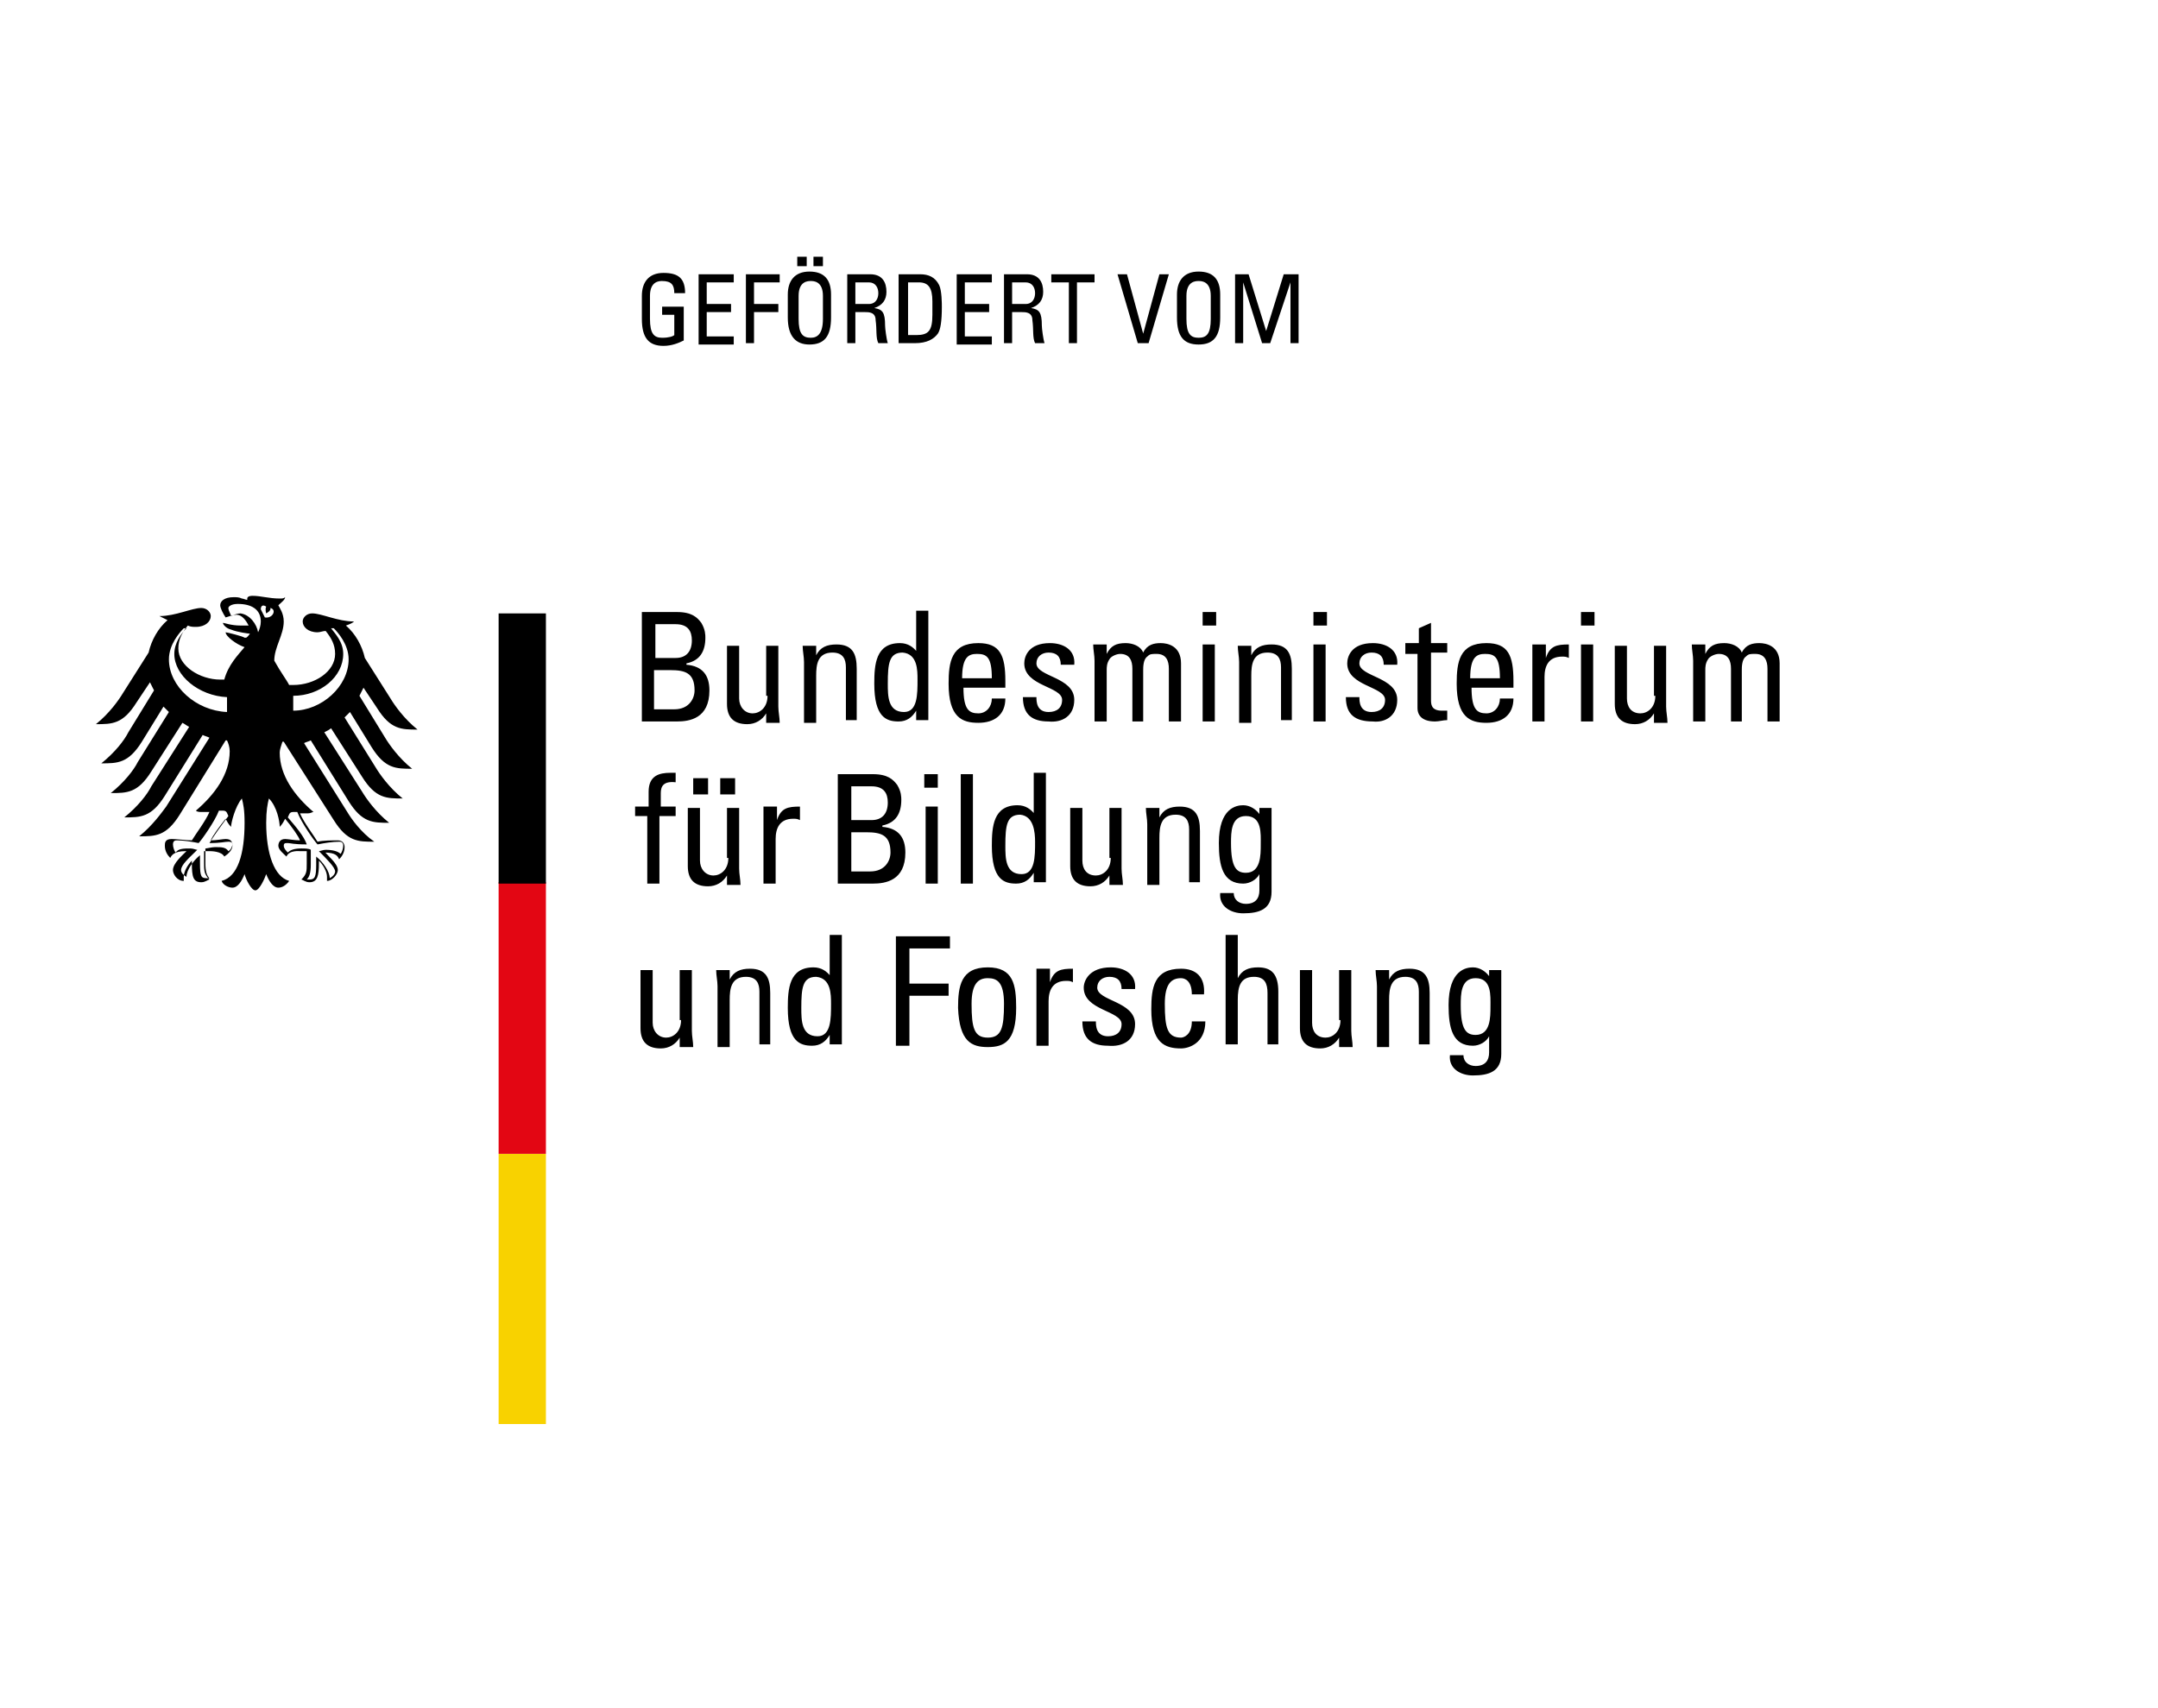 <svg id="Ebene_1" xmlns="http://www.w3.org/2000/svg" viewBox="0 0 159.7 126.4"><style>.st0{fill:#f8d200}.st1{fill:#e30613}.st2{fill:none}</style><path d="M50.4 75.5c0 .9-.6 1.3-1.1 1.3-.6 0-1-.5-1-1.1v-3.9h-.9v4.3c0 1 .5 1.5 1.5 1.5.6 0 1.1-.3 1.4-.8v.7h1c0-.4-.1-.8-.1-1.2v-4.5h-.9v3.7h.1zM57 77.4v-3.9c0-1.1-.3-1.8-1.5-1.8-.7 0-1.2.2-1.5.8v-.7h-1c0 .4.1.8.1 1.2v4.5h.9V74c0-.8.1-1.7 1.2-1.7.8 0 1 .5 1 1.1v3.9h.8v.1zM61.5 74.3c0 1.1 0 2.4-1 2.4-1.2 0-1.2-1.2-1.2-2.1 0-1.5.1-2.3 1.1-2.3 1.1.1 1.1 1.3 1.1 2zm0-2c-.3-.4-.7-.7-1.3-.7-1.8 0-1.9 1.6-1.9 3 0 2.5.9 2.8 1.8 2.8.6 0 1-.3 1.3-.8v.7h.9v-8.1h-.9v3.1h.1zM67.3 77.4v-3.7h2.9v-.9h-2.9v-2.6h3v-.9h-4v8.1h1zM73.1 76.8c-1 0-1.2-.7-1.2-2.5 0-1.5.5-1.9 1.2-1.9s1.2.3 1.2 1.9c0 1.8-.2 2.5-1.2 2.5zm0 .7c1.2 0 2.1-.4 2.1-2.9 0-1.7-.2-3-2.1-3-2 0-2.2 1.4-2.2 3 .1 2.5 1 2.9 2.2 2.9zM77.6 71.7h-.9v5.7h.9v-3.3c0-.8.3-1.5 1.3-1.5.2 0 .3 0 .5.1v-1c-.9 0-1.4.1-1.7 1v-1h-.1zM84 75.8c0-1.7-2.8-1.7-2.8-2.7 0-.5.4-.8.9-.8.6 0 .9.3.9.9h1c.1-1.1-.8-1.6-1.8-1.6-1.6 0-2 1-2 1.5 0 1.7 2.8 1.7 2.8 2.7 0 .6-.4.9-1 .9-.9 0-.9-.8-.9-1.1h-1c0 1.3.7 1.8 1.9 1.8 1.1.1 2-.4 2-1.6zM89.1 73.6c.1-1.3-.6-1.9-1.7-1.9-2 0-2.2 1.4-2.2 3 0 2.5 1 2.9 2.2 2.9.6 0 1.8-.4 1.8-2h-1c0 1-.6 1.2-.8 1.2-1 0-1.2-.7-1.2-2.5 0-1.5.5-1.9 1.2-1.9.3 0 .8.2.8 1.2h.9zM94.6 77.4v-4c0-1.3-.5-1.8-1.5-1.8-.7 0-1.2.2-1.5.8v-3.2h-.9v8.1h.9V74c0-1 .2-1.7 1.2-1.7.8 0 1 .5 1 1.2v3.8h.8v.1zM99.2 75.5c0 .9-.6 1.3-1.1 1.3-.7 0-1-.5-1-1.1v-3.9h-.9v4.3c0 1 .5 1.5 1.5 1.5.6 0 1.1-.3 1.4-.8v.7h1c0-.4-.1-.8-.1-1.2v-4.5h-.9v3.7h.1zM105.8 77.4v-3.9c0-1.1-.3-1.8-1.5-1.8-.7 0-1.2.2-1.5.8v-.7h-1c0 .4.1.8.1 1.2v4.5h.9V74c0-.8.1-1.7 1.2-1.7.8 0 1 .5 1 1.1v3.9h.8v.1zM110.3 74.5c0 .8 0 2.1-1.1 2.1-.7 0-1.1-.4-1.1-2.2 0-.8 0-2 1.1-2 1.2 0 1.1 1.3 1.1 2.1zm0-2.1c-.3-.5-.8-.8-1.3-.8s-1.8.2-1.8 2.8c0 1.7.3 3 1.8 3 .5 0 1-.3 1.2-.7v1.2c0 .6-.3 1-1 1-.5 0-.9-.3-.9-.8h-1c-.1 1 .8 1.5 1.7 1.5 1.2 0 2.1-.3 2.1-1.6v-6.2h-.9v.6h.1zM47 59.7v.7h.9v5h.9v-5H50v-.7h-1.1v-1c0-.5.2-.9 1.1-.8v-.7h-.4c-.8 0-1.6.2-1.6 1.4v1.1h-1zM52.4 57.6h-1.1v1.2h1.1v-1.2zm2 0h-1.1v1.2h1.1v-1.2zm-.5 5.9c0 .9-.6 1.3-1.1 1.3-.6 0-1-.5-1-1.1v-3.9h-.9v4.3c0 1 .5 1.5 1.5 1.5.6 0 1.1-.3 1.4-.8v.7h1c0-.4-.1-.8-.1-1.2v-4.5h-.9v3.7h.1zM57.4 59.7h-.9v5.7h.9v-3.3c0-.8.3-1.5 1.3-1.5.2 0 .3 0 .5.1v-1c-.9 0-1.4.1-1.7 1v-1h-.1zM63 61.6h1.1c1.1 0 1.8.2 1.8 1.5 0 .6-.4 1.4-1.5 1.4H63v-2.9zm0-3.4h1.5c.9 0 1.2.5 1.2 1.2 0 .8-.4 1.3-1.2 1.3H63v-2.5zm1.6 7.2c.9 0 2.4-.2 2.4-2.3 0-1.1-.5-1.8-1.7-1.9v-.1c1-.2 1.4-.9 1.4-1.9 0-.2 0-.6-.3-1.1-.3-.4-.7-.8-1.8-.8H62v8.1h2.6zM69.4 59.7h-.9v5.7h.9v-5.7zm-1-1.4h1v-1h-1v1zM72 57.3h-.9v8.1h.9v-8.1zM76.6 62.3c0 1.1 0 2.4-1 2.4-1.2 0-1.2-1.2-1.2-2.1 0-1.5.1-2.3 1.1-2.3 1 .1 1.1 1.3 1.1 2zm0-2c-.3-.4-.7-.7-1.3-.7-1.8 0-1.9 1.6-1.9 3 0 2.5.9 2.8 1.8 2.8.6 0 1-.3 1.3-.8v.7h.9v-8.1h-.9v3.1h.1zM82.2 63.5c0 .9-.6 1.3-1.1 1.3-.7 0-1-.5-1-1.1v-3.9h-.9v4.3c0 1 .5 1.5 1.5 1.5.6 0 1.1-.3 1.4-.8v.7h1c0-.4-.1-.8-.1-1.2v-4.5h-.9v3.7h.1zM88.8 65.4v-3.9c0-1.1-.3-1.8-1.5-1.8-.7 0-1.2.2-1.5.8v-.7h-1c0 .4.1.8.1 1.2v4.5h.9V62c0-.8.1-1.7 1.2-1.7.8 0 1 .5 1 1.1v3.9h.8v.1zM93.3 62.5c0 .8 0 2.1-1.1 2.1-.7 0-1.1-.4-1.1-2.2 0-.8 0-2 1.1-2 1.2 0 1.1 1.3 1.1 2.1zm0-2.1c-.3-.5-.8-.8-1.3-.8s-1.8.2-1.8 2.8c0 1.7.3 3 1.8 3 .5 0 1-.3 1.2-.7v1.2c0 .6-.3 1-1 1-.5 0-.9-.3-.9-.8h-1c-.1 1 .8 1.5 1.7 1.5 1.2 0 2.1-.3 2.1-1.6v-6.2h-.9v.6h.1zM48.5 49.6h1.1c1.1 0 1.8.2 1.8 1.5 0 .6-.4 1.4-1.5 1.4h-1.5v-2.9h.1zm0-3.4H50c.9 0 1.2.5 1.2 1.2 0 .8-.4 1.3-1.2 1.3h-1.5v-2.5zm1.6 7.2c.9 0 2.4-.2 2.4-2.3 0-1.1-.5-1.8-1.7-1.9v-.1c1-.2 1.4-.9 1.4-1.9 0-.2 0-.6-.3-1.1-.3-.4-.7-.8-1.8-.8h-2.6v8.1h2.6zM56.8 51.5c0 .9-.6 1.3-1.1 1.3-.6 0-1-.5-1-1.1v-3.9h-.9v4.3c0 1 .5 1.5 1.5 1.5.6 0 1.1-.3 1.4-.8v.7h1c0-.4-.1-.8-.1-1.2v-4.5h-.9v3.7h.1zM63.4 53.4v-3.9c0-1.1-.3-1.8-1.5-1.8-.7 0-1.2.2-1.5.8v-.7h-1c0 .4.1.8.1 1.2v4.5h.9V50c0-.8.1-1.7 1.2-1.7.8 0 1 .5 1 1.1v3.9h.8v.1zM67.9 50.3c0 1.1 0 2.4-1 2.4-1.2 0-1.2-1.2-1.2-2.1 0-1.5.1-2.3 1.1-2.3 1.1.1 1.1 1.3 1.1 2zm0-2c-.3-.4-.7-.7-1.3-.7-1.8 0-1.9 1.6-1.9 3 0 2.5.9 2.8 1.8 2.8.6 0 1-.3 1.3-.8v.7h.9v-8.1h-.9v3.1h.1zM71.2 50.2c0-1.6.5-1.8 1.1-1.8.7 0 1.1.2 1.1 1.8h-2.2zm3.2.7v-.5c0-1.9-.4-2.8-2-2.8-2 0-2.2 1.4-2.2 3 0 2.5 1 2.9 2.2 2.9 1.2 0 2-.6 2-1.8h-1c0 .6-.4 1.1-1 1.1-.7 0-1.1-.3-1.1-1.9h3.1zM79.5 51.8c0-1.7-2.8-1.7-2.8-2.7 0-.5.4-.8.9-.8.6 0 .9.3.9.9h1c.1-1.1-.8-1.6-1.8-1.6-1.6 0-1.9 1-1.9 1.5 0 1.7 2.8 1.7 2.8 2.7 0 .6-.4.9-1 .9-.9 0-.9-.8-.9-1.1h-1c0 1.3.7 1.8 1.9 1.8 1 .1 1.9-.4 1.9-1.6zM84.6 53.4v-3.8c0-.2 0-.8.3-1 .2-.2.3-.2.7-.2.7 0 .9.5.9 1.1v3.9h.9v-4.3c0-1.3-1-1.5-1.5-1.5s-1 .1-1.3.7c-.2-.5-.8-.7-1.3-.7-.7 0-1.1.2-1.4.8v-.7h-1c0 .4.1.8.1 1.2v4.5h.9v-3.8c0-.2 0-.5.2-.8.1-.2.5-.4.8-.4.7 0 .9.5.9 1.1v3.9h.8zM89.9 47.7H89v5.7h.9v-5.7zm-.9-1.4h1v-1h-1v1zM95.6 53.4v-3.9c0-1.1-.3-1.8-1.5-1.8-.7 0-1.2.2-1.5.8v-.7h-1c0 .4.1.8.1 1.2v4.5h.9V50c0-.8.1-1.7 1.2-1.7.8 0 1 .5 1 1.1v3.9h.8v.1zM98.1 47.7h-.9v5.7h.9v-5.7zm-.9-1.4h1v-1h-1v1zM103.4 51.8c0-1.7-2.8-1.7-2.8-2.7 0-.5.4-.8.9-.8.6 0 .9.3.9.9h1c.1-1.1-.8-1.6-1.8-1.6-1.6 0-1.9 1-1.9 1.5 0 1.7 2.8 1.7 2.8 2.7 0 .6-.4.9-1 .9-.9 0-.9-.8-.9-1.1h-1c0 1.3.7 1.8 2 1.8.9.1 1.8-.4 1.8-1.6zM104 47.7v.7h.9v4c0 .6.4 1 1.3 1 .3 0 .6-.1.9-.1v-.7h-.4c-.8 0-.8-.5-.8-.8v-3.5h1.2v-.7h-1.2v-1.5l-.9.4v1.1h-1v.1zM108.8 50.2c0-1.6.5-1.8 1.1-1.8.7 0 1.1.2 1.1 1.8h-2.2zm3.2.7v-.5c0-1.9-.4-2.8-2-2.8-2 0-2.2 1.4-2.2 3 0 2.5 1 2.9 2.2 2.9 1.2 0 2-.6 2-1.8h-1c0 .6-.4 1.1-1 1.1-.7 0-1.1-.3-1.1-1.9h3.1zM114.3 47.7h-.9v5.7h.9v-3.3c0-.8.3-1.5 1.3-1.5.2 0 .3 0 .5.1v-1c-.9 0-1.4.1-1.7 1v-1h-.1zM117.9 47.7h-.9v5.7h.9v-5.7zm-.9-1.4h1v-1h-1v1zM122.5 51.5c0 .9-.6 1.3-1.1 1.3-.7 0-1-.5-1-1.1v-3.9h-.9v4.3c0 1 .5 1.5 1.5 1.5.6 0 1.1-.3 1.4-.8v.7h1c0-.4-.1-.8-.1-1.2v-4.5h-.9v3.7h.1zM128.9 53.4v-3.8c0-.2 0-.8.3-1 .2-.2.3-.2.7-.2.7 0 .9.5.9 1.1v3.9h.9v-4.3c0-1.3-1-1.5-1.5-1.5s-1 .1-1.3.7c-.2-.5-.8-.7-1.3-.7-.7 0-1.1.2-1.4.8v-.7h-1c0 .4.1.8.1 1.2v4.5h.9v-3.8c0-.2 0-.5.2-.8.1-.2.5-.4.8-.4.7 0 .9.5.9 1.1v3.9h.8z"/><path class="st0" d="M36.9 85.4h3.5v20h-3.5v-20z"/><path class="st1" d="M36.9 65.3h3.5v20.1h-3.5V65.3z"/><path d="M36.9 45.4h3.5v20h-3.5v-20zM16.6 65.4zm0 0zm0 0zm0 0zm9.2-16.6c0-1.1-.8-2-1.1-2.3h-.2c.3.4.9 1 .9 1.9 0 1.7-1.7 3.1-3.7 3.1v1.1c2.1 0 4.1-1.8 4.1-3.8zm-3.1 13.7c-1 0-1.2-.1-1.4-.1-.2 0-.3 0-.3.2s.2.4.3.5c.2-.2.5-.3 1-.3.2 0 .6 0 .7.1V64c0 .6-.1.9-.3 1.1h.2c.4 0 .5-.2.5-1.1v-.6c.5.4 1 1.1 1 1.6.2-.1.4-.3.4-.5 0-.3-.6-.9-1.2-1.5.1 0 .3-.1.5-.1.5 0 .9.1 1.1.3.1-.1.2-.4.2-.6 0-.3-.2-.3-.3-.3-.5 0-1.1.1-1.6.2-.2-.2-1.2-1.6-1.5-2.4h-.3c-.3 0-.3.2-.4.4.6.7 1.2 1.4 1.4 2zm-5.8-2.1c-.1-.2-.1-.4-.4-.4h-.3c-.3.8-1.3 2.2-1.5 2.4-.5-.1-1.1-.2-1.6-.2-.1 0-.3 0-.3.3 0 .2.1.5.2.6.2-.3.6-.3 1.1-.3.2 0 .4.1.5.1-.6.6-1.2 1.1-1.2 1.5 0 .2.2.4.4.5 0-.5.5-1.2 1-1.6v.6c0 1 .1 1.1.5 1.1h.2c-.2-.2-.3-.5-.3-1.1v-.5-.6c.1 0 .5-.1.7-.1.5 0 .8 0 1 .3.2-.1.3-.4.3-.5 0-.2-.2-.2-.3-.2-.3 0-.5.1-1.4.1.3-.5.8-1.2 1.4-2zm-4-12c0-.8.5-1.5.9-1.9h-.2c-.3.3-1.1 1.2-1.1 2.3 0 2 2 3.8 4.3 3.9V52v-.4c-2.1-.1-3.9-1.6-3.9-3.2zm6.2-1.6c.1-.2.2-.5.2-.8 0-.9-.7-1.3-1.7-1.3-.5 0-.7.2-.7.3 0 .2.2.5.2.6.2-.1.5-.2.7-.2.7.1 1.2.8 1.3 1.4zm.5-1.1c.6.1.9-.6.4-.7.1.2-.3.4-.3.4s-.1-.3 0-.5c-.3-.2-.4 0-.4.2l.3.6zm1.8 5h.3c1.6 0 3.1-1 3.1-2.3 0-.7-.3-1.2-.7-1.7-.2 0-.4.1-.6.1-.7 0-1.1-.4-1.1-.8 0-.3.3-.6.7-.6.7 0 1.9.6 3.1.6-.1.1-.3.2-.6.3.7.6 1.2 1.5 1.4 2.4l1.9 3c.3.5 1 1.5 2 2.3-1.2 0-2 0-3-1.6l-1-1.5-.3.6 1.9 3.1c.3.5 1 1.5 2 2.3-1.2 0-2 0-3-1.6l-1.6-2.6-.4.4 2.3 3.7c.3.5 1 1.5 2 2.3-1.2 0-2 0-3-1.6l-2.3-3.6c-.1.1-.3.2-.5.3l2.8 4.4c.3.5 1 1.5 2 2.3-1.2 0-2 0-3-1.6L23 54.8c-.2.1-.3.1-.5.2l3.2 5.1c.3.5 1 1.5 2 2.2-1.2 0-2 0-3-1.6L21 54.9h-.1c-.1.3-.2.6-.2.8 0 1.7 1.1 3.2 2.5 4.4-.1 0-.2.1-.4.1h-.6c.3.7 1 1.6 1.3 2.1.4-.1 1.1-.1 1.5-.1.4 0 .5.3.5.5 0 .4-.2.7-.4.9-.1-.2-.2-.5-1.1-.5V63c.2.3 1 .9 1 1.4 0 .3-.4.8-.8.8v-.3c0-.4-.3-.9-.6-1.2v.2c0 .9-.1 1.4-.7 1.4-.3 0-.5-.2-.6-.2.4-.4.4-.6.4-1.2v-.5-.4h-.5s-.8-.1-1 .4c-.2-.2-.6-.5-.6-.8 0-.2.1-.5.5-.5.2 0 .7.1 1.1.1-.1-.3-.6-1-1.1-1.6-.1.2-.2.4-.4.6 0-.4-.2-1.5-.8-2.1-.1.4-.2.9-.2 1.8 0 2.3.6 4 1.7 4.3-.2.3-.5.5-.8.5-.4 0-.7-.5-.9-1-.1.3-.5 1.2-.8 1.2-.3 0-.7-.8-.8-1.2-.2.5-.5 1-.9 1-.3 0-.7-.2-.8-.5 1.2-.3 1.7-2 1.7-4.3 0-1-.1-1.4-.2-1.8-.5.6-.8 1.8-.8 2.1-.2-.2-.3-.4-.4-.6-.4.5-1 1.3-1.1 1.6.4 0 .9-.1 1.1-.1.4 0 .5.2.5.5s-.3.6-.6.8c-.2-.4-1-.4-1-.4h-.5v.9c0 .5 0 .8.4 1.2-.1 0-.3.2-.6.2-.6 0-.7-.4-.7-1.4v-.2c-.3.3-.6.8-.6 1.2v.3c-.5 0-.8-.5-.8-.8 0-.5.7-1.1 1-1.4h-.1c-.8 0-1 .3-1.1.5-.2-.2-.4-.5-.4-.9 0-.2 0-.5.5-.5.4 0 1.1.1 1.5.1.3-.5 1-1.4 1.3-2.1h-.6c-.1 0-.3 0-.4-.1 1.4-1.2 2.5-2.7 2.5-4.4 0-.3-.1-.6-.2-.8h-.1l-3.4 5.5c-1 1.6-1.8 1.6-3 1.6 1-.8 1.7-1.8 2-2.2l3.2-5.1c-.2-.1-.3-.1-.5-.2l-2.8 4.5c-1 1.6-1.8 1.6-3 1.6 1-.8 1.7-1.7 2-2.3l2.8-4.4c-.2-.1-.3-.2-.5-.3l-2.3 3.6c-1 1.6-1.8 1.6-3 1.6 1-.8 1.7-1.7 2-2.3l2.3-3.7-.4-.4-1.6 2.6c-1 1.6-1.8 1.6-3 1.6 1-.8 1.7-1.7 2-2.3l1.9-3.1-.3-.6-1 1.5c-1 1.6-1.8 1.6-3 1.6 1-.8 1.7-1.8 2-2.3l1.9-3c.2-.9.7-1.8 1.4-2.4l-.6-.3c1.2 0 2.4-.6 3.1-.6.4 0 .7.3.7.6 0 .4-.4.8-1.1.8-.2 0-.4 0-.6-.1-.4.5-.7 1-.7 1.7 0 1.3 1.6 2.3 3.1 2.3h.3c.3-1.1 1-1.8 1.5-2.4-.6-.2-1.4-.8-1.4-1.1.1 0 1.3.3 1.4.4h.1c.1 0 .3-.3.3-.3-.1 0-.9-.1-1.4-.3-.4-.1-.6-.4-.6-.5.1 0 .6.2 1.3.2h.6c-.2-.4-.5-.8-.9-.8-.2 0-.5.1-.8.2-.2-.3-.4-.7-.4-.9 0-.3.3-.6 1-.6.2 0 .4 0 .6.1.1 0 .3.1.4.1v-.1c0-.1.1-.2.4-.2.6 0 1.2.2 2 .2.2 0 .3 0 .4-.1 0 .2-.3.4-.5.6.1.2.4.6.4 1.2 0 1-.7 1.9-.7 2.9.5.9.9 1.4 1.1 1.8z"/><g><path d="M49.9 21.7c0-.6-.2-.9-.9-.9-.2 0-.9 0-.9 1.1v1.7c0 1.1.3 1.4.9 1.4.5 0 .8-.1.9-.2v-1.5H49v-.6h1.6v2.5c-.4.2-.9.4-1.5.4-1.1 0-1.6-.6-1.6-2v-1.7c0-1 .5-1.7 1.6-1.7s1.6.4 1.6 1.5h-.8zM51.7 25.4v-5.1h2.6v.6h-2v1.6h1.8v.6h-1.8v1.8h2v.6h-2.6zM55.2 25.4v-5.1h2.5v.6h-1.9v1.6h1.8v.6h-1.8v2.3h-.6zM58.3 23.5v-1.7c0-1 .5-1.7 1.6-1.7s1.6.6 1.6 1.7v1.7c0 1.4-.5 2-1.6 2-1 0-1.6-.6-1.6-2zm1.3-3.8H59V19h.7v.7zm1.3 3.9v-1.7c0-1.1-.7-1.1-.9-1.1-.2 0-.9 0-.9 1.1v1.7c0 1.1.3 1.4.9 1.4.5 0 .9-.3.9-1.4zm0-3.9h-.7V19h.7v.7zM63.3 23.1v2.3h-.6v-5.1h1.7c.9 0 1.2.6 1.2 1.3 0 .6-.3 1-.9 1.2.6.1.8.3.8 1.3 0 .2.1 1 .2 1.3H65c-.2-.4-.1-1-.2-1.7 0-.6-.5-.6-.8-.6h-.7zm0-.6h1c.5 0 .7-.4.7-.8s-.2-.8-.7-.8h-1v1.6zM66.5 20.3h1.6c.6 0 1.1.2 1.4.8.2.4.2 1.4.2 1.6 0 1.1-.1 1.7-.3 2-.3.4-.8.7-1.7.7h-1.2v-5.1zm.7 4.5h.6c.9 0 1.2-.3 1.2-1.5v-1c0-1-.3-1.4-1-1.4h-.8v3.9zM70.8 25.4v-5.1h2.6v.6h-2v1.6h1.8v.6h-1.8v1.8h2v.6h-2.6zM74.9 23.1v2.3h-.6v-5.1H76c.9 0 1.2.6 1.2 1.3 0 .6-.3 1-.9 1.2.6.1.8.3.8 1.3 0 .2.1 1 .2 1.3h-.7c-.2-.4-.1-1-.2-1.7 0-.6-.5-.6-.8-.6h-.7zm0-.6h1c.5 0 .7-.4.7-.8s-.2-.8-.7-.8h-1v1.6zM81 20.3v.6h-1.3v4.5h-.6v-4.5h-1.3v-.6H81zM85 25.4h-.8l-1.5-5.1h.7l1.2 4.4 1.2-4.4h.7L85 25.4zM87.1 23.5v-1.7c0-1 .5-1.7 1.6-1.7s1.6.6 1.6 1.7v1.7c0 1.4-.5 2-1.6 2s-1.6-.6-1.6-2zm2.5.1v-1.7c0-1.1-.7-1.1-.9-1.1s-.9 0-.9 1.1v1.7c0 1.1.3 1.4.9 1.4s.9-.3.9-1.4zM92 25.4h-.6v-5.1h1l1.3 4.2 1.3-4.2h1.1v5.1h-.6v-4.5L94 25.4h-.6L92 20.9v4.5z"/></g><path class="st2" d="M-8.4 0h168v126.4h-168z"/></svg>